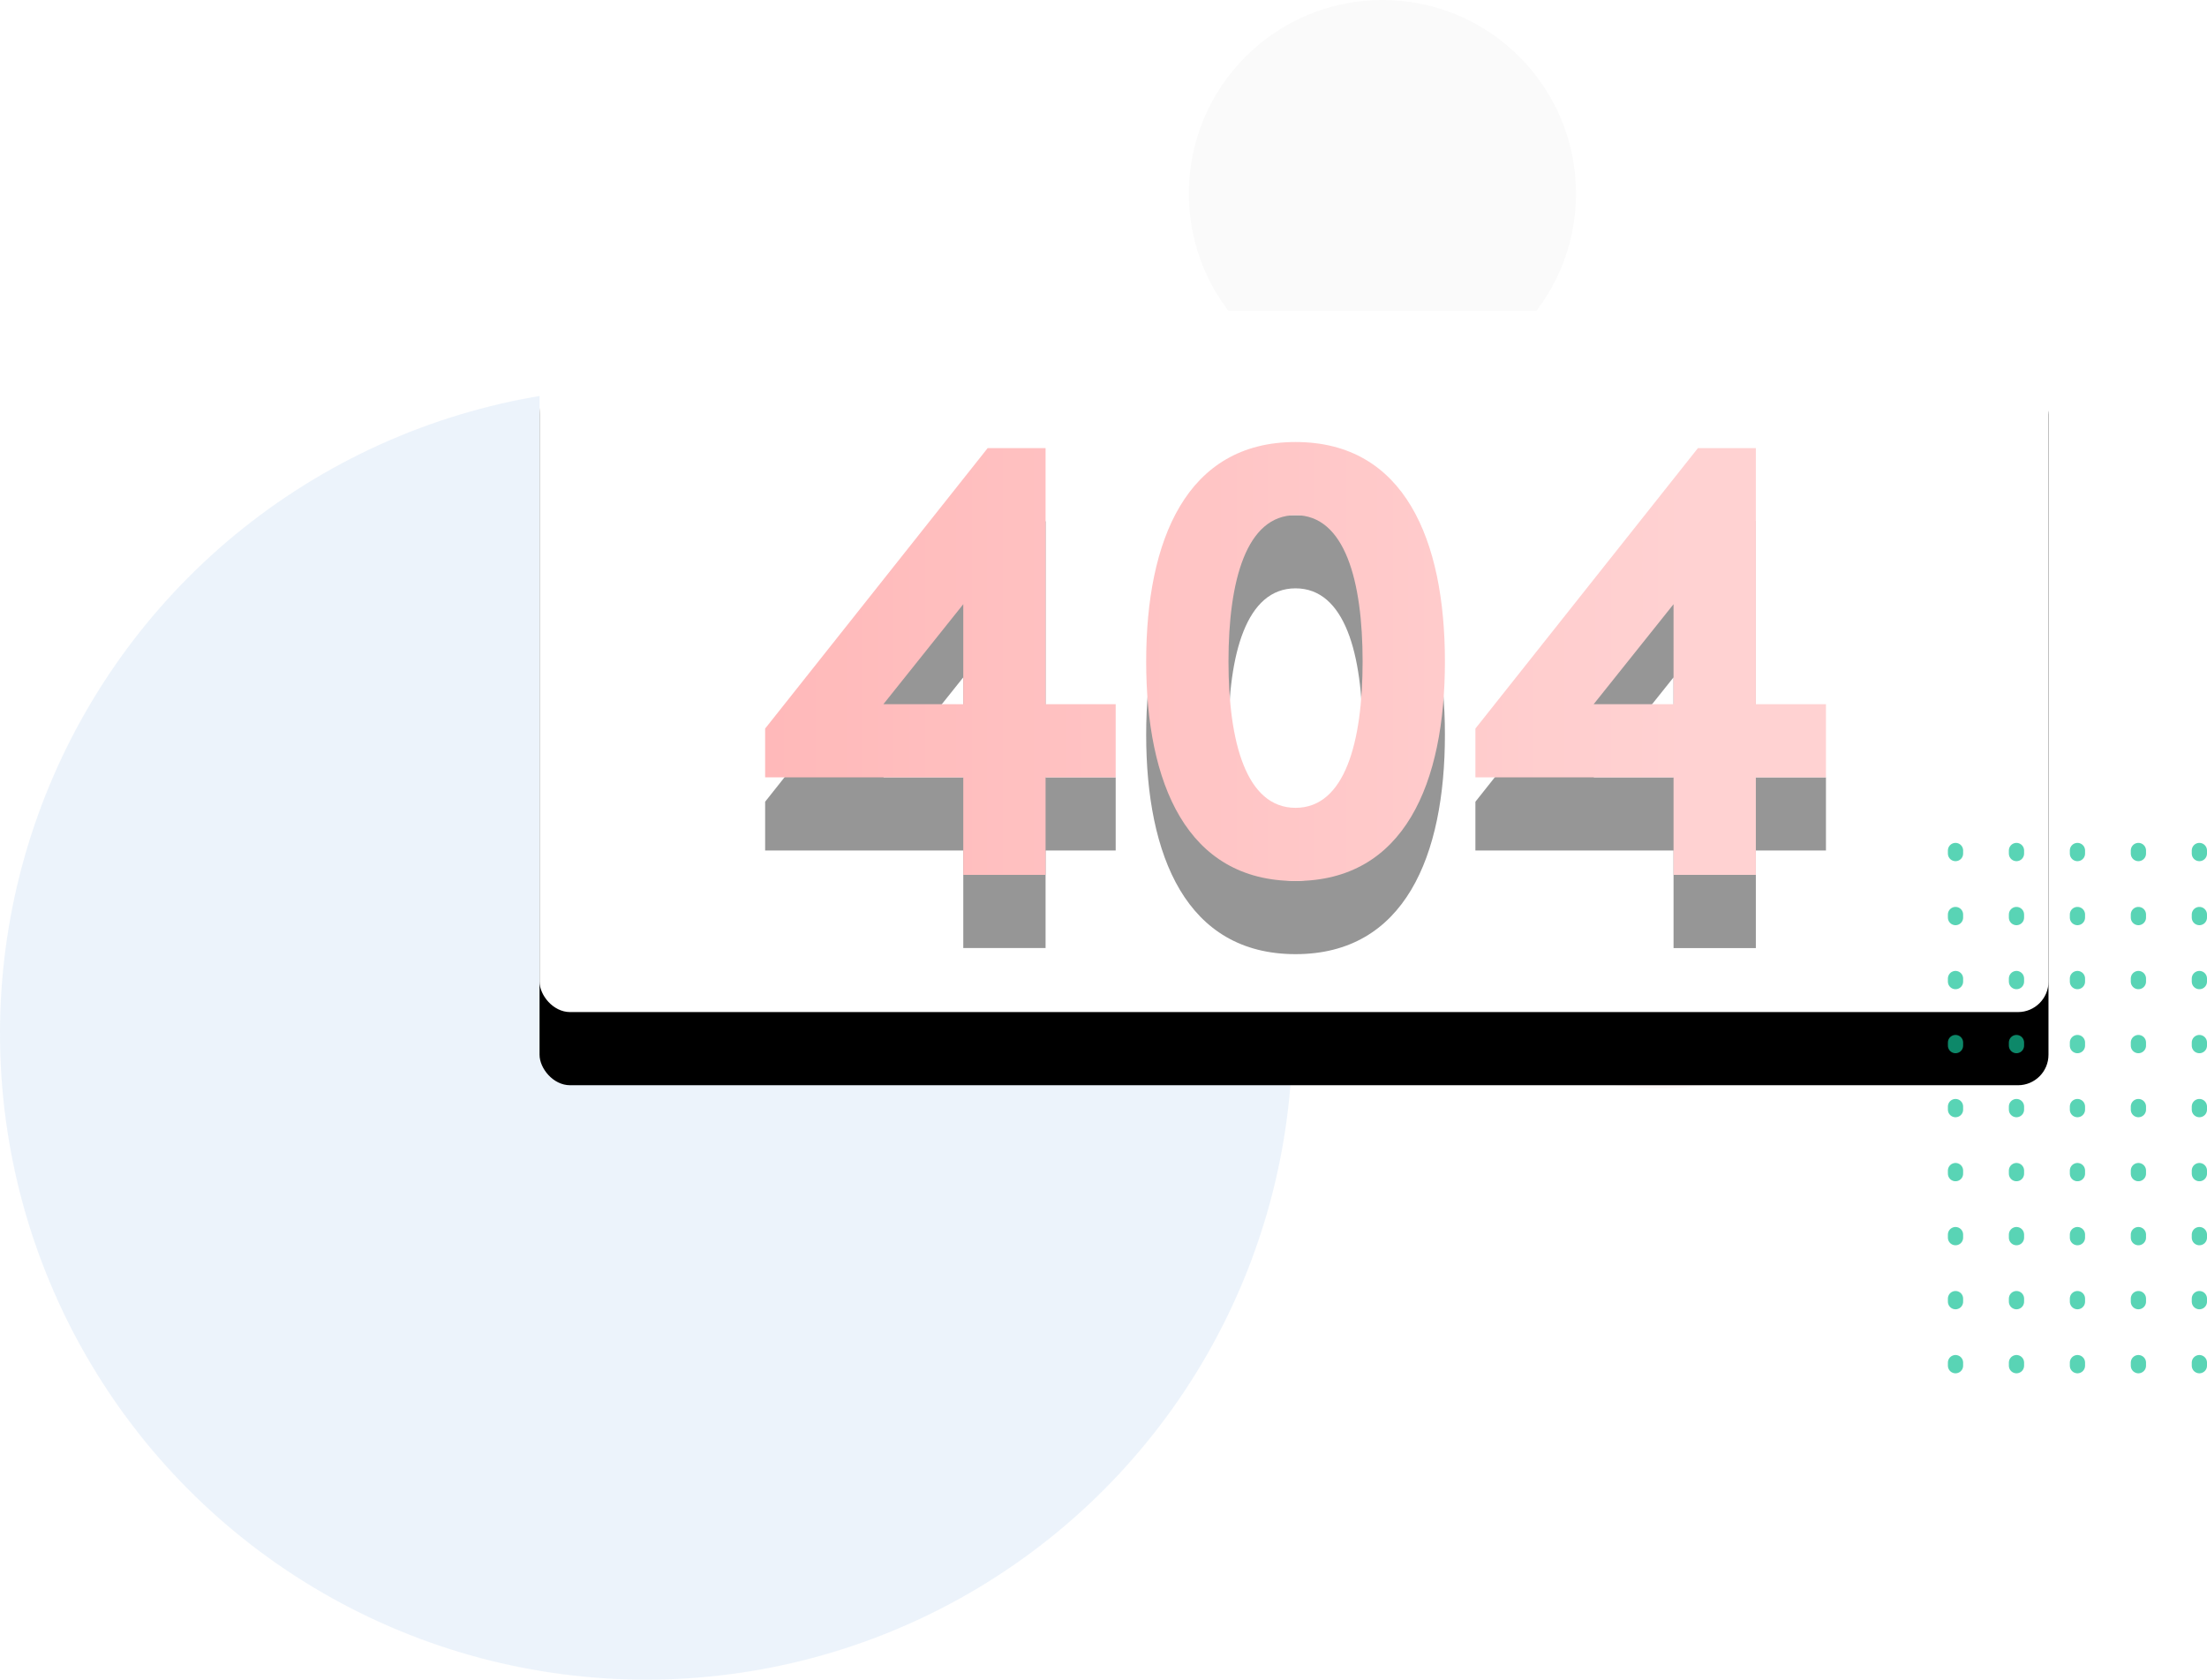 <svg xmlns="http://www.w3.org/2000/svg" xmlns:xlink="http://www.w3.org/1999/xlink" width="724" height="551" viewBox="0 0 724 551">
    <defs>
        <filter id="gnthp0r5ja" width="123%" height="149.6%" x="-11.5%" y="-14.3%" filterUnits="objectBoundingBox">
            <feOffset dy="24" in="SourceAlpha" result="shadowOffsetOuter1"/>
            <feGaussianBlur in="shadowOffsetOuter1" result="shadowBlurOuter1" stdDeviation="15"/>
            <feColorMatrix in="shadowBlurOuter1" result="shadowMatrixOuter1" values="0 0 0 0 0.202 0 0 0 0 0.356 0 0 0 0 0.511 0 0 0 0.12 0"/>
            <feOffset in="SourceAlpha" result="shadowOffsetOuter2"/>
            <feGaussianBlur in="shadowOffsetOuter2" result="shadowBlurOuter2" stdDeviation=".5"/>
            <feColorMatrix in="shadowBlurOuter2" result="shadowMatrixOuter2" values="0 0 0 0 0.039 0 0 0 0 0.122 0 0 0 0 0.267 0 0 0 0.1 0"/>
            <feMerge>
                <feMergeNode in="shadowMatrixOuter1"/>
                <feMergeNode in="shadowMatrixOuter2"/>
            </feMerge>
        </filter>
        <filter id="f9wh2w31cc" width="132.8%" height="179.2%" x="-16.4%" y="-22.9%" filterUnits="objectBoundingBox">
            <feOffset dy="24" in="SourceAlpha" result="shadowOffsetOuter1"/>
            <feGaussianBlur in="shadowOffsetOuter1" result="shadowBlurOuter1" stdDeviation="15"/>
            <feColorMatrix in="shadowBlurOuter1" result="shadowMatrixOuter1" values="0 0 0 0 0.202 0 0 0 0 0.356 0 0 0 0 0.511 0 0 0 0.12 0"/>
            <feOffset in="SourceAlpha" result="shadowOffsetOuter2"/>
            <feGaussianBlur in="shadowOffsetOuter2" result="shadowBlurOuter2" stdDeviation=".5"/>
            <feColorMatrix in="shadowBlurOuter2" result="shadowMatrixOuter2" values="0 0 0 0 0.039 0 0 0 0 0.122 0 0 0 0 0.267 0 0 0 0.1 0"/>
            <feMerge>
                <feMergeNode in="shadowMatrixOuter1"/>
                <feMergeNode in="shadowMatrixOuter2"/>
            </feMerge>
        </filter>
        <linearGradient id="cwqgongq1e" x1=".662%" x2="88.169%" y1="50%" y2="50%">
            <stop offset="0%" stop-color="#FF5657"/>
            <stop offset="100%" stop-color="#FF9192"/>
        </linearGradient>
        <rect id="a3qh09w5ab" width="495" height="230" x="177" y="102" rx="10"/>
        <path id="vj19ven5sd" d="M343 287v-32h23v-24h-23v-84h-19l-73 92v16h65v32h27zm-27-56h-26.2l26.2-32.8V231zm109 58c35.8 0 49-32.2 49-72s-13.2-72-49-72-49 32.2-49 72 13.2 72 49 72zm0-24c-16.2 0-22-21.6-22-48s5.8-48 22-48 22 21.6 22 48-5.8 48-22 48zm151 22v-32h23v-24h-23v-84h-19l-73 92v16h65v32h27zm-27-56h-26.2l26.2-32.8V231z"/>
    </defs>
    <g fill="none" fill-rule="evenodd">
        <g>
            <g>
                <g transform="translate(-888 -198) translate(888 198)">
                    <circle cx="212" cy="339" r="212" fill="#DBE9F9" fill-opacity=".5"/>
                    <circle cx="453.5" cy="63.5" r="63.5" fill="#100000" fill-opacity=".1" opacity=".198"/>
                    <circle cx="544.5" cy="254.5" r="102.5" fill="#AE1F1F" opacity=".03"/>
                </g>
                <g transform="translate(-888 -198) translate(888 198)">
                    <use fill="#000" filter="url(#gnthp0r5ja)" xlink:href="#a3qh09w5ab"/>
                    <use fill="#FFF" xlink:href="#a3qh09w5ab"/>
                </g>
                <g opacity=".413" transform="translate(-888 -198) translate(888 198)">
                    <use fill="#000" filter="url(#f9wh2w31cc)" xlink:href="#vj19ven5sd"/>
                    <use fill="url(#cwqgongq1e)" xlink:href="#vj19ven5sd"/>
                </g>
                <g stroke="#13C296" stroke-dasharray="1 20" stroke-linecap="round" stroke-linejoin="round" stroke-width="5" opacity=".7">
                    <path d="M80.5 0L80.5 171M60.5 0L60.5 171M40.5 0L40.5 171M20.5 0L20.5 171M.5 0L.5 171" transform="translate(-888 -198) translate(888 198) translate(641 279)"/>
                </g>
            </g>
        </g>
    </g>
</svg>

